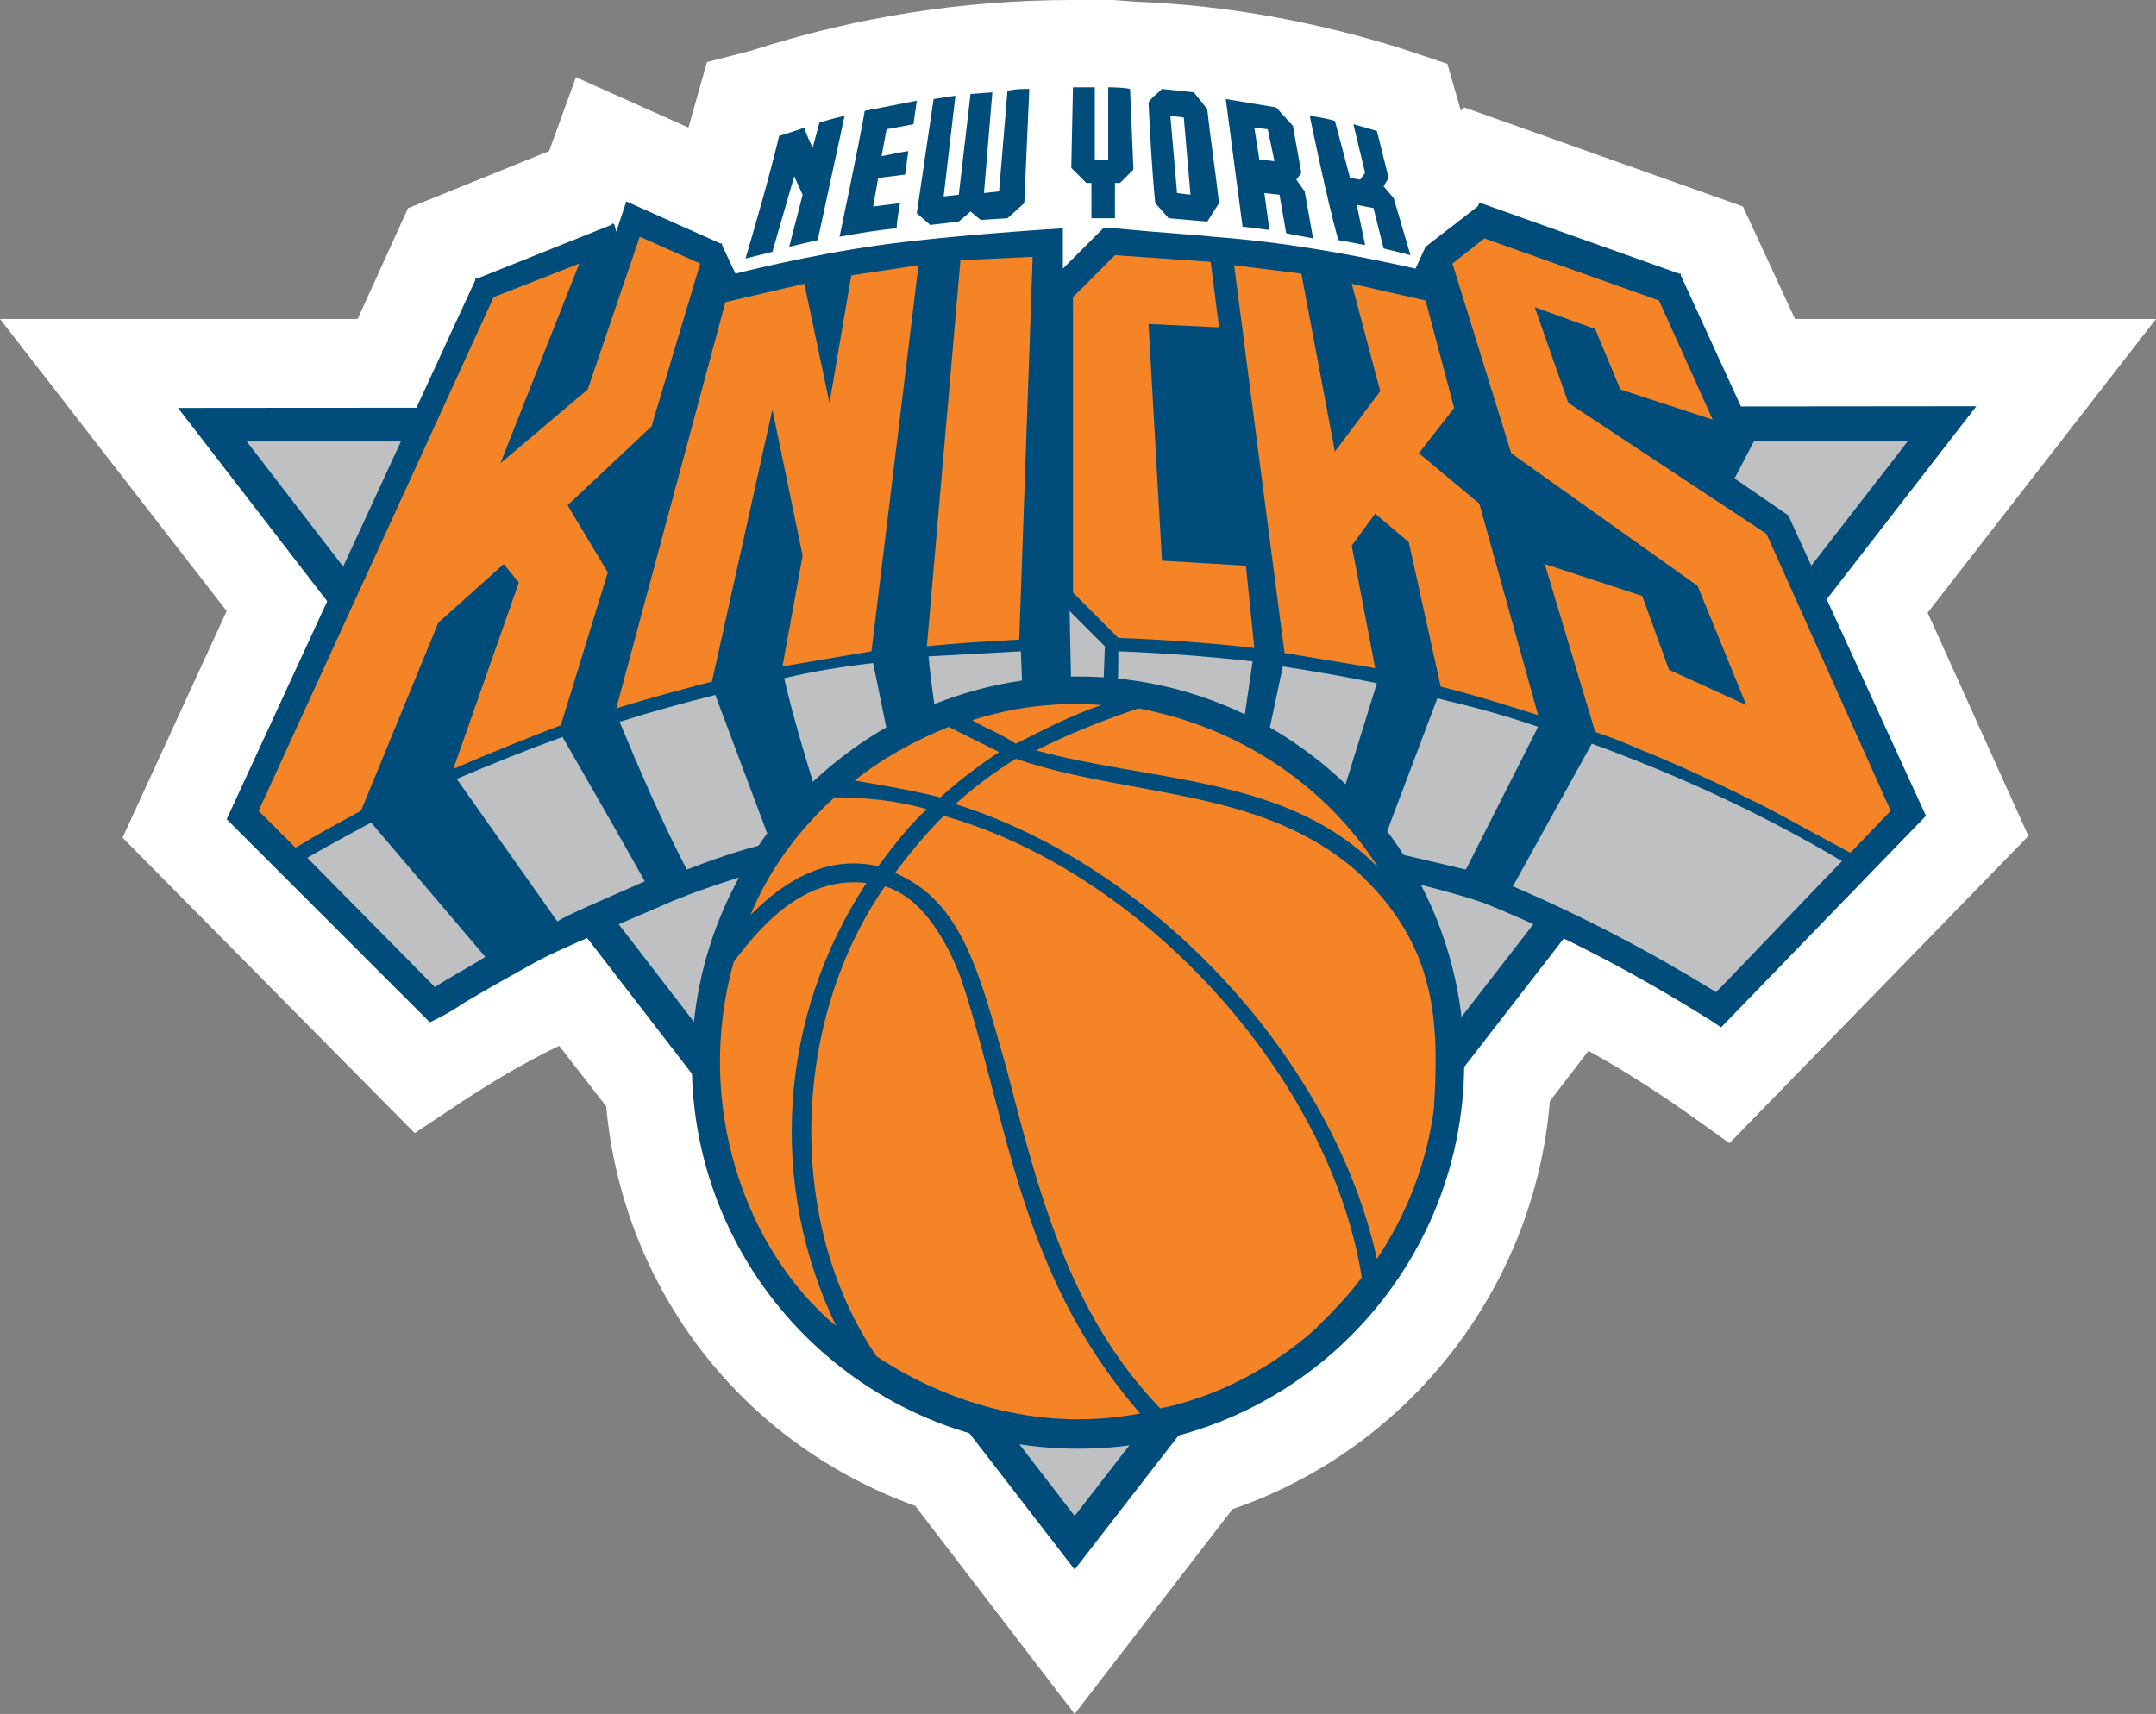 <?xml version="1.0" encoding="utf-8"?>
<!-- Generator: Adobe Illustrator 21.1.0, SVG Export Plug-In . SVG Version: 6.00 Build 0)  -->
<!DOCTYPE svg PUBLIC "-//W3C//DTD SVG 1.1//EN" "http://www.w3.org/Graphics/SVG/1.1/DTD/svg11.dtd">
<svg version="1.1" id="Layer_1" xmlns="http://www.w3.org/2000/svg" xmlns:xlink="http://www.w3.org/1999/xlink" x="0px" y="0px"
	 width="128.4px" height="102.1px" viewBox="0 0 128.4 102.1" style="enable-background:new 0 0 128.4 102.1;" xml:space="preserve"
	>
<rect x="0" y="0" width="128.4" height="102.1" fill="#808080" stroke="none"/>
<style type="text/css">
	.st0{fill:#FFFFFF;}
	.st1{fill:#BEC0C2;}
	.st2{fill:#004D7C;}
	.st3{fill:#F58427;}
</style>
<title>Untitled-2</title>
<path class="st0" d="M54.5,89.7C44.2,86,37.1,76.8,36.1,65.9l-2.8-3.6c-2.3,1.1-4.4,2.4-6.5,3.8l-2.1,1.4L7.3,49.9l6.2-13.5L0,19
	h21.3l3-6.6l8.4-3.4l1.6-4.4l6.7,3l1.1-3.9L44.8,3c6.2-2,12.6-3,19.1-3c0,0,0.1,0,0.2,0c0.4,0,1.5,0,1.9,0l0.2,0
	c0.2,0,1.4,0.1,1.4,0.1c5.4,0.2,10.8,1.2,15.9,2.8l2.7,0.9L87,6.6l0.2-0.2l16.6,5.9l3.1,6.7h21.5l-13.6,17.5l6,13.3l-17.8,18.3
	l-2.1-1.5c-1.1-0.8-3.9-2.7-6.3-4l-2.3,3c-0.9,11.1-8.4,20.7-18.9,24.3L64,102.1L54.5,89.7z"/>
<path class="st0" d="M64,97.2l-7.7-10C46.5,84,39.7,75.1,39,64.8l-4.8-6.2c-3.2,1.4-6.2,3.1-9.1,5.1L10.9,49.3l6-13.2L6.1,22h17.2
	l3.3-7.2l8.5-3.4L36,8.8l6.9,3.1l1.6-5.7l1.1-0.4C51.6,4,57.7,3,63.9,3c0.2,0,2.2,0,2.3,0c0.2,0,1.2,0.1,1.2,0.1
	c5.2,0.2,10.3,1.1,15.2,2.7l1.1,0.4l1.5,5.5l2.5-1.9l13.9,5L105,22h17.3l-10.9,14.1l5.9,13l-14.5,15c0,0-5.3-3.9-9-5.3l-4.4,5.7
	C88.8,75,81.8,84.2,71.6,87.3L64,97.2z"/>
<polygon class="st1" points="64,90.3 113.6,26.3 14.7,26.3 "/>
<path class="st2" d="M10.6,24.3L64,93.5l53.7-69.3L10.6,24.3z M113.6,26.3L64,90.3l-49.3-64L113.6,26.3z"/>
<path class="st2" d="M106.5,30.7L106.5,30.7L106.5,30.7l-3.2-2.2l1.2-2.3l0-0.1l0-0.1l-4.4-9.6l0-0.1l-0.1,0l-11.8-4.2l-0.1,0
	L88,12.3l-3.1,2.4l0,0l0,0L84.3,16c-4-0.9-8-1.6-12.1-1.9c-0.7-0.1-2.7-0.2-5.8-0.5l-0.3,0l-0.3,0l-0.1,0l-0.1,0.1l-2.3,2.3l0-2.4
	c0,0-6.6,0.4-10.9,1c-4.3,0.6-8.6,1.7-8.6,1.7l-0.8-1.7l0-0.1l-0.1,0l-5.6-2.5l-0.2-0.1L37.3,12l-0.6,1.8l-0.1-0.4l-0.1-0.1
	l-0.1,0.1l-8,3.2l-0.1,0l0,0.1L13.5,48.8l12.1,12.1l0.6-0.3c0.4-0.2,0.9-0.5,1.5-0.9c1.5-0.9,3.5-2,4.4-2.5l0.2-0.1
	c1.2-0.6,1.9-0.9,7.7-3.4l0.5-0.2c0,0,0.7-0.3,1.9-0.7c3.2-1.1,11.6-3.6,19.7-3.6H62c0.3,0,0.6,0,1,0c5.5,0.3,11,1.1,16.4,2.3
	c4.3,0.9,7.5,1.8,8.4,2.1l0.6,0.2c4.7,1.9,9.2,4.3,13.5,7l0.6,0.4l12.2-12.6L106.5,30.7z"/>
<path class="st3" d="M105.2,31.8L93.4,24l-2-5.7l3.6,1.3l1.5,3.6l5.5,1.8l-3.2-7.1l-10.4-3.7l-1.9,1.5l3.5,11.3l11.1,7.9l2.9,7.1
	l-4.6-2.1l-1.6-4.4L92,33.6l3,10c0.9,0.3,1.9,0.7,2.8,1.1c2.5,1,5,2.2,7.4,3.4c1.7,0.9,3.3,1.8,5,2.7l2.4-2.5L105.2,31.8z"/>
<path class="st3" d="M26.1,37.1l3.9-3.5l0.9,1.1l-3.9,11.1c2.1-0.9,4.3-1.8,6.4-2.6l2.8-9.1l-2.4-4l5-4.7l2.9-9.7l-3.6-1.6L35,23.2
	l-5.2,4.4l4.7-11.9l-5.1,2l-14,30.6l2.2,2.2c1.3-0.8,2.6-1.5,3.9-2.2L26.1,37.1z"/>
<path class="st3" d="M61.5,15.3l-4.3,0.2l-2,23c1.8-0.2,3.7-0.3,5.5-0.4L61.5,15.3z"/>
<path class="st3" d="M74.2,33.7l-5-0.3l-0.8-14.1l4.2,0.2l-0.5-3.9l-5.7-0.4l-2.5,2.5l0,17.6l2.7,2.7c2.7,0.1,5.5,0.3,8.1,0.6
	L74.2,33.7z"/>
<path class="st3" d="M46,24.4l1.8,8.7l-1.2,6.6c1.7-0.3,3.5-0.6,5.3-0.9l0,0l2.8-23l-4,0.6L49.4,24l-1.5-7.1L43.2,18l-6.5,24.2
	c1.9-0.6,3.8-1.1,5.7-1.6L46,24.4z"/>
<path class="st3" d="M80.5,32.5l1.4-1.9l2,1.7l1.9,8.6c2,0.5,3.9,1.1,5.8,1.7l-3.5-12.6l-3.6-3l2.1-2.7l-1.7-6.4l-4.4-1l1.7,6.4
	l-2.7,3.6l-2-10.6l-4-0.5c0,0,2,15.5,3,23.1c1.8,0.3,3.6,0.6,5.4,0.9L80.5,32.5z"/>
<path class="st1" d="M55.8,42.9c1.6-0.8,3.3-1.2,5.1-1.4l-0.1-2.7c-1.8,0.1-3.7,0.2-5.5,0.3C55.4,40.2,55.6,41.8,55.8,42.9"/>
<path class="st1" d="M66.5,41.3c1.4,0.2,2.8,0.5,4.1,1c1.2,0.3,2.3,0.7,3.4,1.2l0.6-4.1c-2.7-0.3-5.3-0.5-8-0.6
	C66.6,39.6,66.6,40.8,66.5,41.3"/>
<path class="st1" d="M48.8,47.8c1.6-1.2,2.5-2.4,4.2-3.4c-0.3-1.5-0.7-3.4-1-4.9c-1.8,0.2-3.6,0.5-5.3,0.9
	C47.2,42.6,48.1,45.6,48.8,47.8"/>
<path class="st1" d="M75.4,44.4c1.5,0.9,2.9,2,4.1,3.2l0.3,0.2l2.2-7.1c-1.9-0.4-3.7-0.7-5.6-1L75.4,44.4z"/>
<path class="st1" d="M82.2,50.6l5.1,1.2l4.3-8.5c-2-0.7-3.9-1.2-6-1.7L82.2,50.6z"/>
<path class="st1" d="M40.9,51.8c1.3-0.5,3.2-1.2,5-1.6l-3.3-8.8c-2,0.5-3.8,1-5.7,1.6C38.1,45.9,39.4,48.9,40.9,51.8"/>
<path class="st1" d="M33.2,54.9c0.3-0.3,3.2-1.5,5.2-2.4c-1.5-2.7-3.3-5.8-4.9-8.6c-2.2,0.8-4.2,1.6-6.3,2.5L33.2,54.9z"/>
<path class="st1" d="M25.9,58.8c0.9-0.6,1.9-1.1,3-1.8l-6.8-8c-1.3,0.7-2.6,1.4-3.8,2.1L25.9,58.8z"/>
<path class="st1" d="M90.1,52.8c4.2,1.8,8.2,3.9,12.1,6.3c1-1,6.7-7,7.5-7.8c-4.7-2.8-9.7-5.1-14.9-7L90.1,52.8z"/>
<polygon class="st1" points="65.7,41.2 63.8,41.1 63.7,36.4 65.8,38.5 "/>
<path class="st2" d="M64.2,40.3c-12.7,0-23,10.3-23,23s10.3,23,23,23c12.7,0,23-10.3,23-23C87.2,50.6,76.9,40.3,64.2,40.3"/>
<path class="st3" d="M65.6,42c-1.8,0.6-3.5,1.5-5.1,2.3c-1.1-0.7-1.8-0.9-2.6-1.4C60.4,42.1,63,41.8,65.6,42"/>
<path class="st3" d="M82.1,51.7c-5.4-5.5-13.5-5.1-20.4-7c2-1,4-1.8,6.1-2.5C73.7,43.3,78.9,46.7,82.1,51.7"/>
<path class="st3" d="M51.6,52.6c-5.2,7.9-5.9,17.9-1.8,26.4c-5.4-4.5-8.5-13.2-6.1-21.7C45.7,54.6,48.2,52.2,51.6,52.6"/>
<path class="st3" d="M57.2,58.2c2.8,8.3,3.4,17.6,10.7,26c-5.7,1.1-11.3-0.5-15.7-3.4c-5.5-8.1-5-20.1,0.5-28
	C55.4,53.6,56.8,57.2,57.2,58.2"/>
<path class="st3" d="M53.3,52c0.9-1.2,1.8-2.3,2.9-3.4c11.8,3.3,23,15.5,24.9,27.5c-0.8,1.1-1.8,2.1-2.8,3.1c-2.6,2.3-5.8,4-9.2,4.7
	c-5.5-5.7-7.3-13.1-9.2-20.4C58.3,57.9,57.3,53.7,53.3,52L53.3,52z"/>
<path class="st3" d="M80.8,51.9c-5.7-5-13.6-4.4-20.3-6.7c-1.3,0.8-2.5,1.7-3.6,2.7C68.7,51.6,79.4,63.1,82,75c1.8-2.7,3-5.8,3.4-9
	C85.7,60.9,85.6,56.3,80.8,51.9"/>
<path class="st3" d="M55.2,48.2c-1.1,1-2,2.2-2.9,3.4l0,0c-3.1-0.7-5.6,0.9-7.6,2.9c1.1-2.7,2.9-5.1,5-7
	C51.6,47.5,53.4,47.7,55.2,48.2"/>
<path class="st3" d="M56,47.5c1.1-1,2.3-1.9,3.5-2.7l-3-1.5c-2,0.8-4,1.9-5.6,3.2C52.7,46.8,54.4,47.1,56,47.5"/>
<path class="st2" d="M61,12.1L60,13l-1.6,0.1l-0.6-0.5l-0.7,0.6l-1.7,0.2l-0.8-0.7l1-6.8l1.3-0.2l-0.7,6l0.9-0.1l0.7-6l1.3-0.1
	l-0.5,6l0.9-0.1L60,5.4c0.6-0.1,0.8-0.1,1.3-0.1L61,12.1z"/>
<path class="st2" d="M65.2,5.2l0,4.3l0.8,0L66,5.2c0,0,0.9,0,1.3,0.1l0.2,4.8l-0.8,0.8l-0.3,0l0,2.1l-1.4,0l0-2.1l-0.3,0L63.8,10
	l0.1-4.8C64.3,5.2,65.2,5.2,65.2,5.2"/>
<path class="st2" d="M54.6,6l-0.2,1.4l-1.6,0.3l-0.3,1.6c0.6-0.1,0.9-0.2,1.6-0.3c-0.1,0.6-0.1,0.8-0.2,1.4l-1.6,0.2L52,12.3
	l1.6-0.2c0,0-0.2,1.1-0.2,1.5c-1.1,0.1-2.3,0.3-3.4,0.5c0,0,1.2-5.7,1.5-7.5L54.6,6z"/>
<path class="st2" d="M48.7,14.3L47,14.7l0.8-3.1l-0.5-1.1l-1.3,4.5l-1.6,0.4c0.7-2.4,1.4-4.8,2-7.3c0.6-0.2,1-0.3,1.5-0.5
	C48,8,48.4,8.8,48.4,8.8l0.4-1.5c0,0,1-0.3,1.5-0.4L48.7,14.3z"/>
<path class="st2" d="M71.9,6.5c0.2,1.9,0.5,3.8,0.7,5.6l-0.7,1.1l-2.3-0.2l-0.8-0.9c-0.2-2-0.3-4-0.4-6c0.2-0.3,0.5-0.5,0.8-0.8
	l1.9,0.2L71.9,6.5z M69.7,6.9l0.4,4.6l0.8,0.1L70.5,7L69.7,6.9z"/>
<path class="st2" d="M79.5,7.2c0.3,1.1,0.9,3.4,0.9,3.4l0.6,0.1l0.3-0.4l-0.7-2.9c0,0,0.7,0.2,1.4,0.4l0.7,2.8l-0.3,0.5l0.6,0.7
	l1,3.4l-1.6-0.4l-0.6-2.4l-1-0.2l0.5,2.4l-1.6-0.3C79,11.8,78,6.9,78,6.9S78.8,7,79.5,7.2"/>
<path class="st2" d="M77,7.5l0.5,2.8l-0.3,0.4l0.5,0.7l0.5,2.8l-1.6-0.3l-0.4-2.3l-0.9-0.1l0.3,2.2l-1.6-0.2l-1-7.6l3,0.5L77,7.5z
	 M74.7,7.6L75,9.5l0.9,0.1l-0.4-1.9L74.7,7.6z"/>
</svg>

